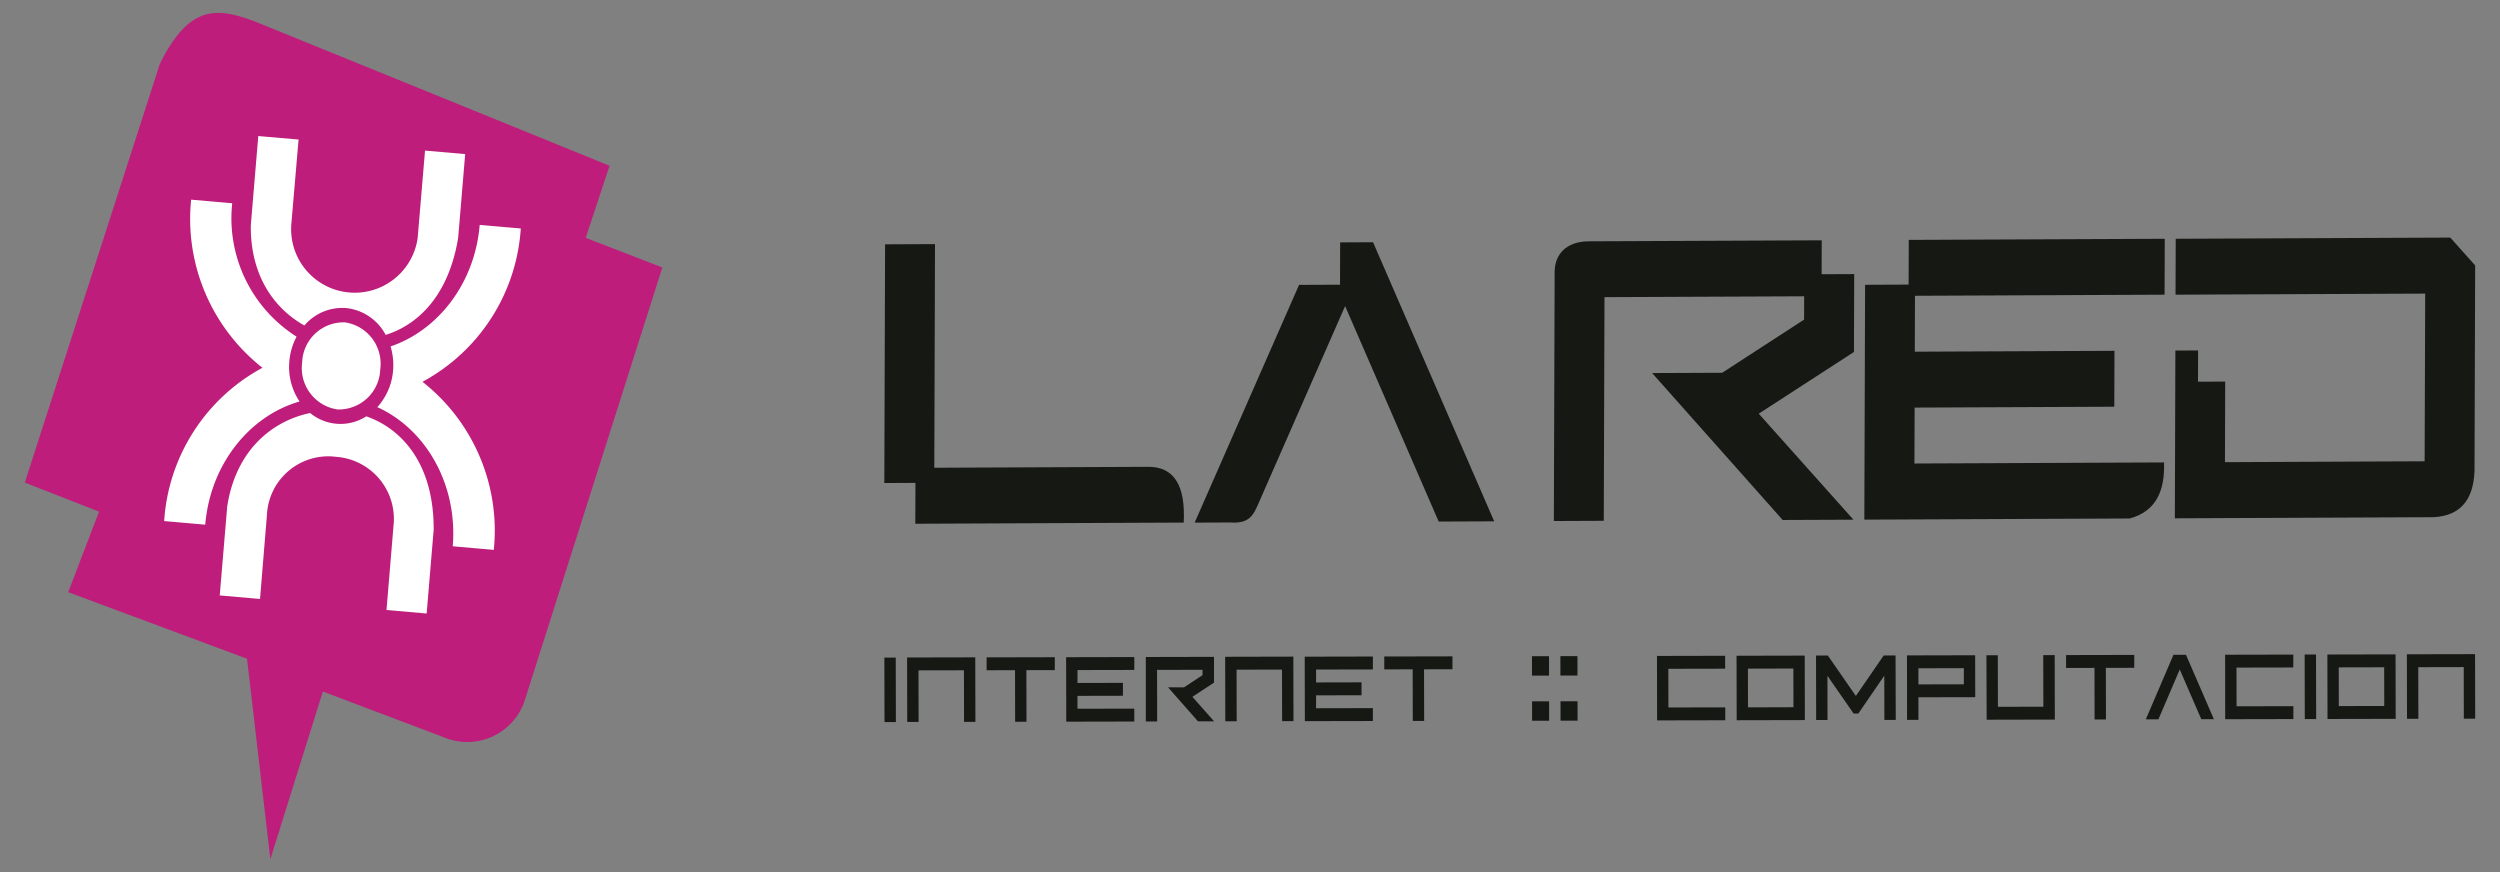 <svg xmlns="http://www.w3.org/2000/svg" viewBox="0 0 258 90"><rect x="0" y="0" width="258" height="90" fill="#808080" stroke="none"/><title>logo</title><path d="M7.037,61.112,25.493,67.98,27.9,88.666l5.42-17.3,12.934,4.89a6.24,6.24,0,0,0,7.936-4.093L68.352,27.606l-7.906-3.06,2.46-7.439L26.448,2.273C22.316.685,19.529.523,16.509,6.555L2.56,49.805l7.663,3Z" fill="#be1d7b" fill-rule="evenodd"/><path d="M38.938,42.016c5.019,2.272,8.318,7.991,7.784,14.361l4.238.37A19.54,19.54,0,0,0,43.6,39.4a19.385,19.385,0,0,0,10.144-15.82l-4.239-.37c-.5,6.021-4.288,10.875-9.2,12.544a6.551,6.551,0,0,1,.261,2.477,6.366,6.366,0,0,1-1.628,3.788ZM35.59,33.267a4.314,4.314,0,0,1,3.652,4.846,4.279,4.279,0,0,1-4.407,4.142,4.316,4.316,0,0,1-3.653-4.847,4.279,4.279,0,0,1,4.408-4.141Zm-4.982,1.477a14.47,14.47,0,0,1-6.644-13.769l-4.238-.37a19.54,19.54,0,0,0,7.36,17.35,19.387,19.387,0,0,0-10.144,15.82l4.239.371c.524-6.239,4.566-11.225,9.735-12.713a6.387,6.387,0,0,1-1.057-4.14,6.529,6.529,0,0,1,.749-2.549ZM26.835,61.812l-4.158-.363.769-9.16c.872-5.779,4.6-8.843,8.561-9.666a4.92,4.92,0,0,0,5.794.343c3.723,1.3,6.991,4.968,6.954,11.71l-.724,8.639-4.144-.363.753-9.041a6.422,6.422,0,0,0-5.951-6.766,6.34,6.34,0,0,0-7.141,5.991l-.713,8.676ZM30.813,14.4l-.743,8.674A6.561,6.561,0,0,0,43.1,24.582l.764-9.041,4.143.362-.725,8.639C46.32,30.435,43.2,33.5,39.8,34.562a5.226,5.226,0,0,0-4.088-2.771,5.144,5.144,0,0,0-4.3,1.8C28.246,31.817,25.8,28.356,25.887,23.2l.768-9.16Z" fill="#fff" fill-rule="evenodd"/><path d="M91.263,49.847l.078-24.633,5.152-.022-.073,23.08,21.956-.095c2.837-.068,3.975,1.98,3.785,5.753l-27.7.12.013-4.217-3.206.014Zm94.92-16.87.007-2.4-20.607.089-.073,23.08-5.152.023.023-7.213.023-7.212.022-7.213q.008-2.036.013-4.072c.006-1.766,1.152-3.138,3.508-3.156L188,24.8l-.01,3.5,3.364-.014-.025,8.036-9.826,6.37,9.771,10.94-7.3.031L170.5,38.5l7.23-.031,8.458-5.49ZM192.4,53.626l.077-24.236,4.493-.02.015-4.613,26.418-.115-.019,5.77-25.759.112-.018,5.77,20.607-.09-.017,5.77-20.608.089-.019,5.771,25.76-.112c.09,2.874-.78,5.032-3.54,5.785l-27.39.119Zm32.045-.139.055-17.31,2.345-.01-.01,3.224,2.806-.012-.026,8.316,20.607-.09L250.28,30.3l-21.9.094-3.864.017.018-5.769,28.336-.123,2.566,2.874-.067,21.234q-.177,4.539-4.222,4.748l-26.7.116ZM141.7,25l12.5,28.8-5.727.025-9.658-22.239-8.959,20.41c-.5,1.152-.931,2.069-2.883,1.922l-3.684.016L134.063,29.4l4.227-.019.014-4.366Z" fill="#161814" fill-rule="evenodd"/><path d="M255.44,74.167l-1.173,0-.01-5.323-4.691.01.011,5.323-1.172,0-.015-6.655,7.036-.014Zm-9.384-1.311-.008-3.993-4.69.01.008,3.993ZM240.2,74.2l-.014-6.654,7.035-.015.014,6.654Zm-2.36-6.649,1.173,0,.014,6.655-1.173,0Zm-8.208.017,7.036-.015,0,1.331-5.863.012.008,3.993,5.863-.012,0,1.33-7.036.016Zm-4.039.009,2.881,6.648-1.3,0-2.225-5.135-2.2,5.144-1.3,0,2.853-6.661Zm-9.432,6.674-.01-5.324-2.932.007,0-1.331,7.036-.015,0,1.331-2.931.007.011,5.322Zm-4.118-6.645.014,6.654-7.035.015L205,67.62l1.173,0,.012,5.323,4.69-.01-.012-5.323Zm-14.065,3.024,4.691-.01,0-1.664-4.69.01ZM196.8,67.637l7.036-.015.009,4.325-5.863.012,0,2.33-1.172,0Zm-1.159,6.657-1.172,0-.01-4.565-2.679,3.906h-.489l-2.7-3.893.009,4.565-1.172,0-.014-6.654,1.221,0,2.891,4.171,2.874-4.183,1.222,0Zm-10.556-1.309-.009-3.992-4.69.009L180.391,73Zm-5.86,1.344-.014-6.655,7.036-.015.014,6.654ZM171,67.692l7.036-.015,0,1.331-5.863.012.008,3.992L178.047,73l0,1.331-7.035.015Zm-9.966.021,1.759,0,0,2-1.759,0Zm.01,4.658,1.758,0,.005,2-1.759,0ZM158.1,67.719l1.759,0,0,2-1.759,0Zm.01,4.658,1.759,0,0,2-1.758,0ZM145.8,74.4l-.012-5.324-2.931.006,0-1.331,7.036-.015,0,1.331-2.932.006.012,5.324Zm-11.139.023-.015-6.654,7.036-.015,0,1.331-5.862.012,0,1.331,4.69-.01,0,1.331-4.691.01,0,1.331,5.863-.013,0,1.331Zm-1.173,0-1.173,0-.011-5.323-4.69.01.011,5.323-1.173,0-.014-6.653,7.035-.016ZM124.1,69.676v-.554l-4.691.01.012,5.324-1.173,0q0-.832,0-1.663t0-1.664q0-.833,0-1.664c0-.554,0-1.109,0-1.663l7.036-.016,0,2.662-2.228,1.464,2.237,2.529-1.661,0-3.086-3.505,1.646,0Zm-14.061,4.8-.014-6.654,7.035-.015,0,1.331-5.863.012,0,1.331,4.69-.01,0,1.331-4.691.01,0,1.331,5.863-.012,0,1.33Zm-5.277.012-.011-5.324-2.932.006,0-1.33,7.035-.016,0,1.332-2.931,0,.011,5.324Zm-4.1.008-1.172,0-.012-5.323-4.69.009.011,5.324-1.172,0-.015-6.654,7.036-.015Zm-9.395-6.634,1.173,0,.015,6.653-1.173,0Z" fill="#161814"/></svg>